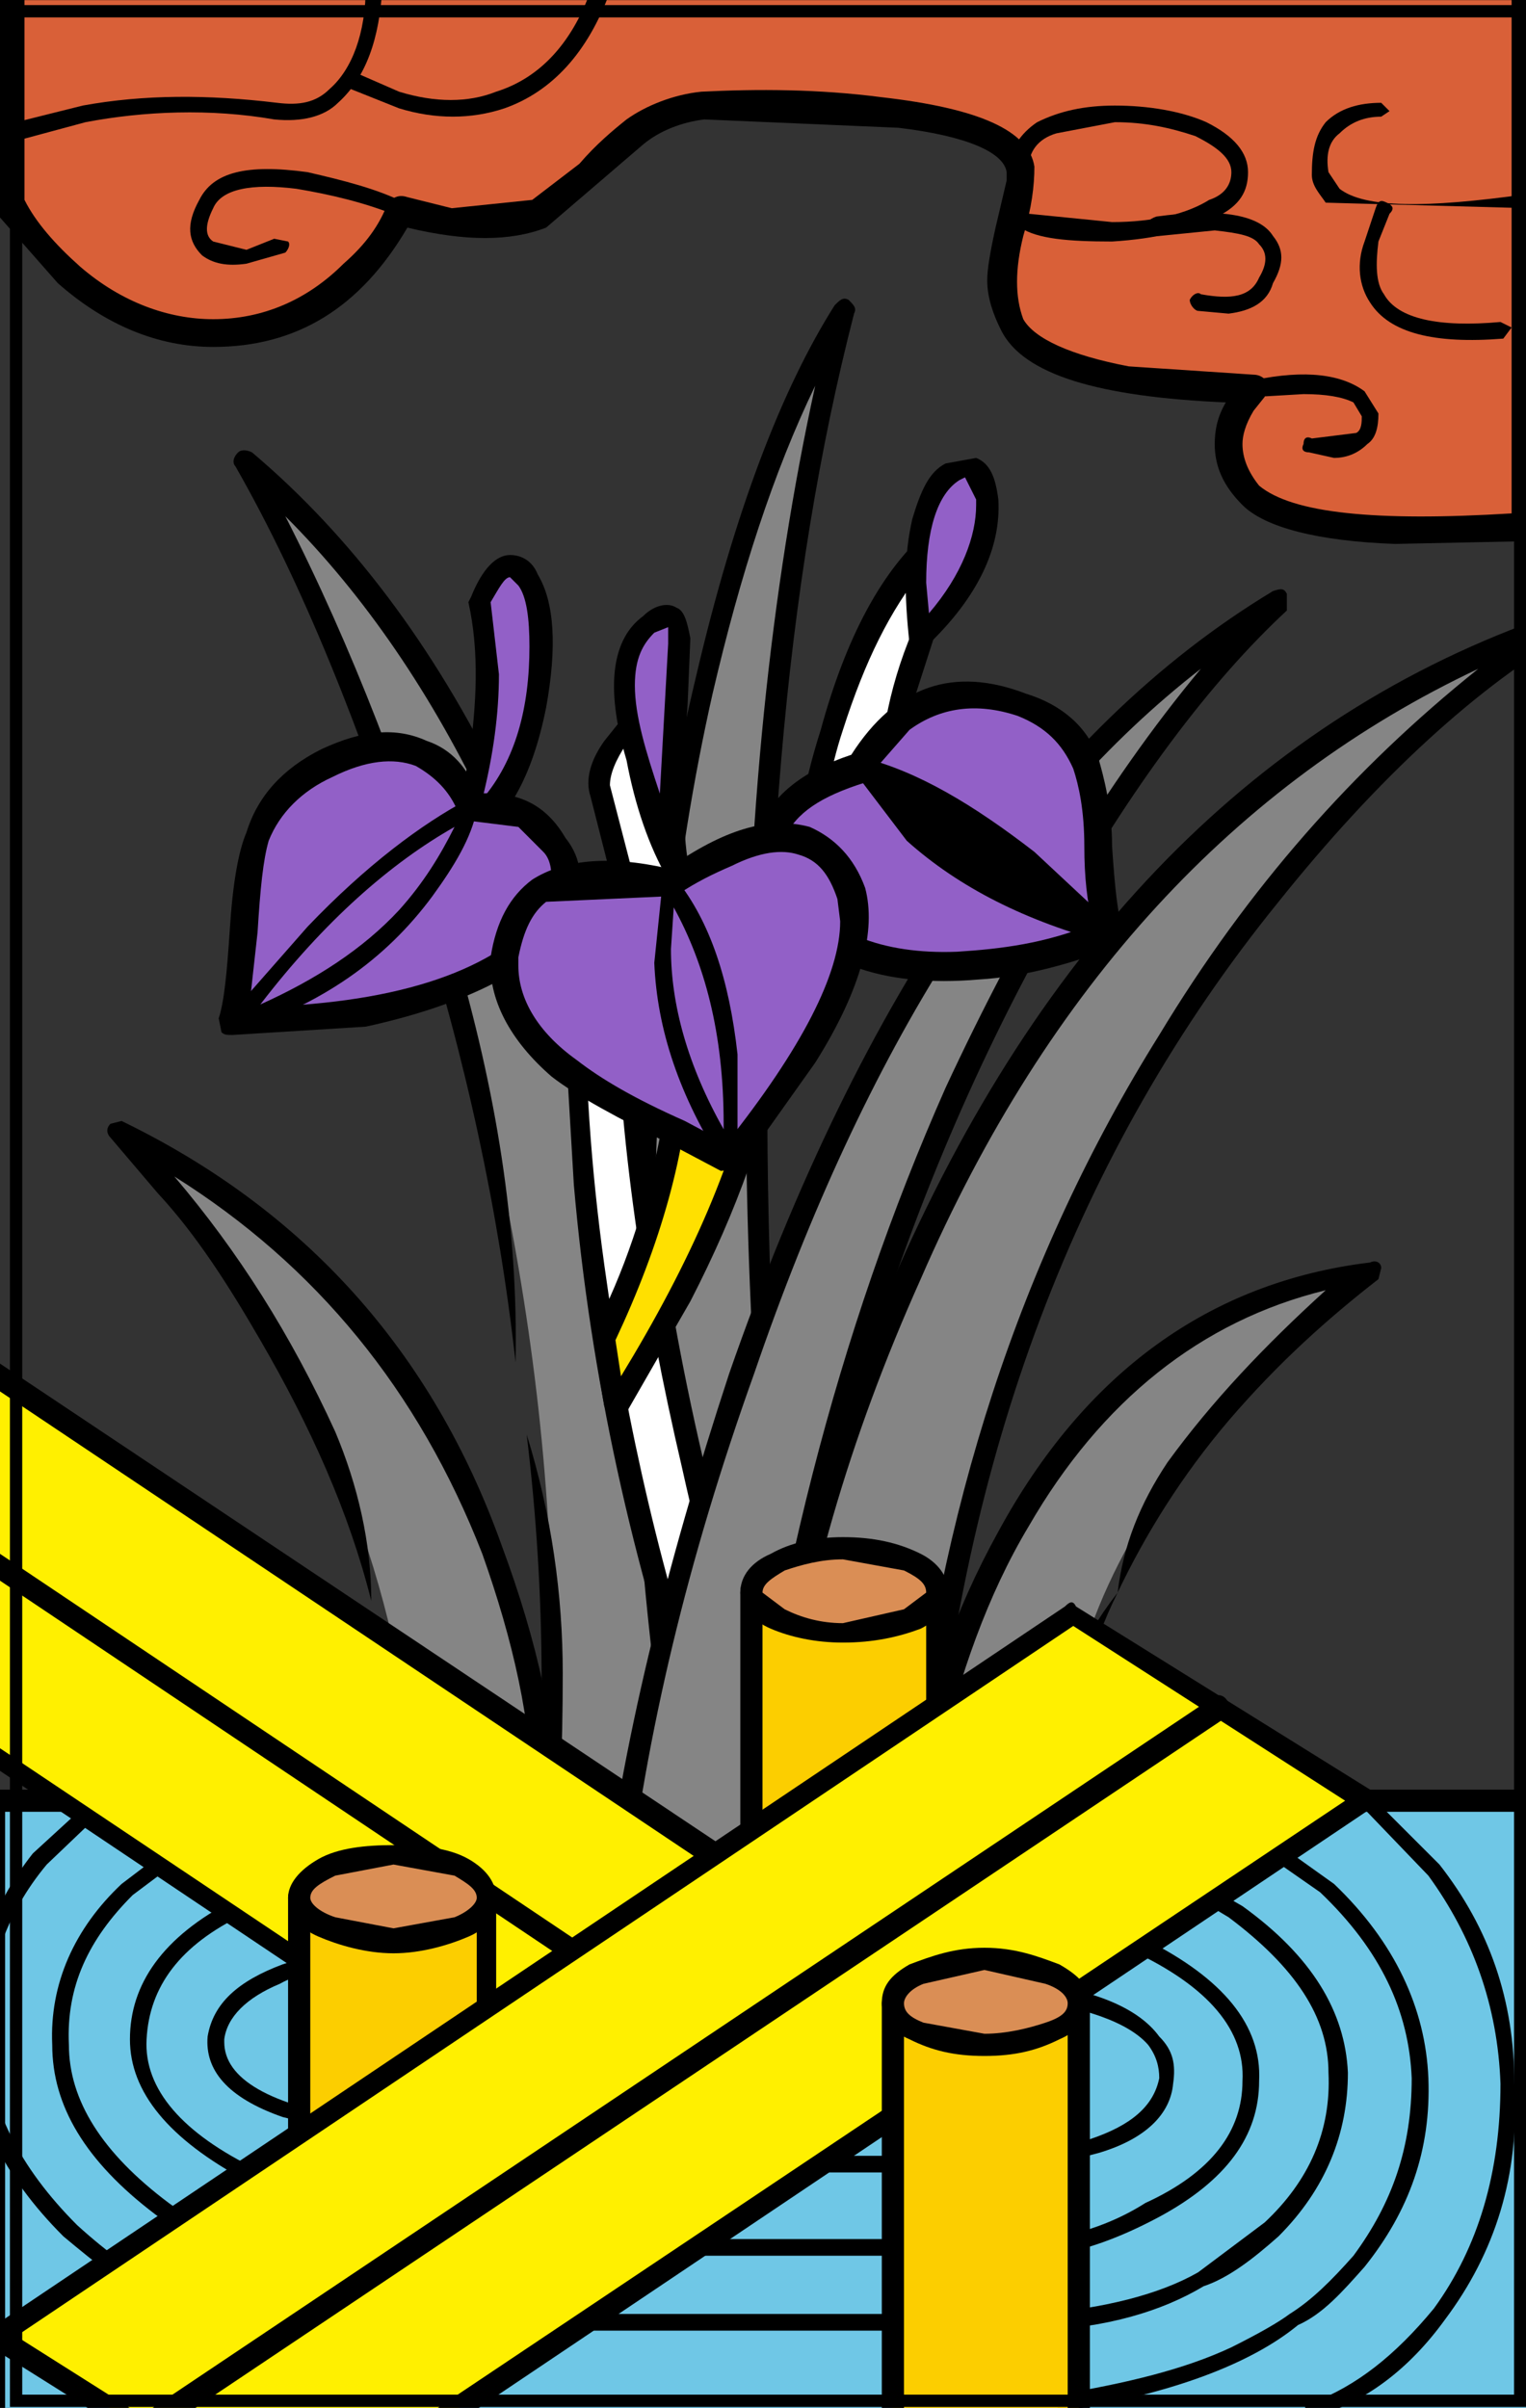 <?xml version="1.0" encoding="utf-8"?>
<!-- Generator: Adobe Illustrator 13.0.0, SVG Export Plug-In . SVG Version: 6.00 Build 14948)  -->
<!DOCTYPE svg PUBLIC "-//W3C//DTD SVG 1.1//EN" "http://www.w3.org/Graphics/SVG/1.1/DTD/svg11.dtd">
<svg version="1.1" id="圖層_1" xmlns="http://www.w3.org/2000/svg" xmlns:xlink="http://www.w3.org/1999/xlink" x="0px" y="0px"
	 width="372px" height="587px" viewBox="0 0 372 587" enable-background="new 0 0 372 587" xml:space="preserve">
<rect x="0" y="0" width="372" height="587" fill="#333333" stroke="none"/>
<g>
	<g>
		<path fill="#858585" d="M28.295,275.303l11.492,12.853c10.146,10.818,18.263,22.991,25.707,36.518
			c25.019,41.934,37.198,87.924,37.198,138.648l30.436-22.317c0-18.262-4.062-39.232-12.854-62.224
			C102.692,332.117,72.257,297.62,28.295,275.303z"/>
	</g>
	<g>
		<path d="M29.643,273.269l-2.702,0.68c-1.354,1.354-0.68,2.702,0,3.381l11.5,13.527c9.464,10.145,17.582,22.991,25.019,35.844
			c12.179,20.964,21.644,41.935,27.054,63.578c0-14.2-3.382-28.407-8.791-41.253c-10.819-23.672-23.672-43.963-39.226-62.231
			c34.49,21.65,59.516,52.087,75.07,91.986c7.444,20.97,12.179,41.261,12.179,60.869l-24.352,17.589
			c0-20.97-4.736-41.939-13.527-61.55c5.41,21.644,8.791,43.961,8.791,67.633l1.354,2.028l2.708-0.674l29.755-20.963l1.354-2.709
			c0-18.942-4.736-40.579-13.527-64.251C105.394,329.41,74.285,294.919,29.643,273.269z"/>
	</g>
	<g>
		<path fill="#858585" d="M157.473,314.529c-16.908-94.007-49.371-160.967-97.395-201.547
			c15.561,27.054,29.761,61.544,43.961,104.832c27.054,85.216,36.525,167.73,27.054,246.863l15.561,4.056
			c10.146-0.674,17.583-8.791,20.964-25.019C169.646,405.154,166.264,361.872,157.473,314.529z"/>
	</g>
	<g>
		<path d="M110.803,231.341c-11.493-38.552-25.019-73.723-41.254-105.505c38.553,38.546,66.28,96.708,81.834,174.487
			c9.471,44.642,13.527,89.957,13.527,135.947v6.764c-2.028,11.499-7.437,18.937-14.201,21.644l-16.234-1.354
			c2.034-18.936,2.708-37.198,2.708-55.46c0-18.936-2.708-38.546-8.791-58.162c4.736,39.227,4.736,77.104,0.674,114.977l0.68,2.708
			l7.437,2.702h16.235c8.111-3.383,14.201-12.173,17.583-25.7v-0.673c0.673-40.581-3.382-83.869-11.499-131.213
			c-16.908-94.687-50.045-161.646-98.069-202.227c-1.354-0.674-2.702-0.674-3.382,0c-1.354,1.354-1.354,2.708-0.673,3.382
			c16.228,28.407,30.435,63.578,43.961,106.186c12.173,37.879,20.291,75.752,24.346,112.275
			C126.364,298.975,120.948,265.832,110.803,231.341z"/>
	</g>
	<g>
		<path fill="#858585" d="M185.199,317.23c-4.055-94.688,2.708-175.167,20.29-241.446c-12.172,18.936-23.671,48.017-33.816,88.597
			c-18.936,80.486-20.964,174.5-4.055,282.034l29.761-6.765C191.289,405.834,187.907,365.255,185.199,317.23z"/>
	</g>
	<g>
		<path d="M203.462,74.43c-12.846,20.291-24.345,50.045-33.816,90.625c-19.61,81.841-21.644,175.848-4.736,282.04l1.354,2.021
			l2.027,0.68l29.762-7.443c2.027,0,2.708-1.348,2.027-3.382c-5.409-35.164-9.464-76.418-12.173-123.761
			c-3.382-94.014,3.382-173.146,20.291-238.752c0.674-1.348,0-2.028-1.354-3.381C205.489,72.402,204.816,73.076,203.462,74.43z
			 M173.708,169.117c6.763-29.081,14.874-54.107,25.019-75.077c-10.819,49.378-16.909,106.866-16.909,169.764
			c0,58.843,4.063,116.331,12.853,173.819l-24.345,5.41c-7.444-46.663-10.825-91.306-10.825-135.268
			C159.5,257.721,164.236,211.051,173.708,169.117z"/>
	</g>
	<g>
		<path fill="#858585" d="M245.396,375.399c-10.145,19.609-16.907,37.878-19.616,56.808l33.144-2.701
			c2.027-29.08,14.881-57.488,39.227-85.222c12.172-14.2,24.353-25.693,35.844-33.816
			C295.448,315.21,265.687,337.521,245.396,375.399z"/>
	</g>
	<g>
		<path d="M336.027,311.828l0.675-2.709c0-1.354-1.354-2.034-2.709-1.354c-39.226,4.735-69.661,27.053-90.625,65.606
			c-10.824,19.616-17.589,39.226-19.616,58.161l0.681,2.035l1.347,0.674l33.144-2.035l2.708-2.701
			c0.674-13.527,4.056-27.733,10.818-41.261c-9.471,12.181-14.88,25.032-16.234,38.56l-27.054,2.021
			c4.736-20.291,11.499-39.899,21.645-56.809c17.589-30.435,41.934-50.045,72.369-57.488
			c-14.881,13.526-27.727,27.054-38.553,41.934c-6.763,10.145-10.818,20.291-12.173,31.782c6.765-14.2,15.555-28.4,27.054-41.927
			C311.676,332.117,323.849,321.292,336.027,311.828z"/>
	</g>
	<g>
		<path fill="#858585" d="M309.648,216.46c25.699-30.435,49.371-52.079,73.043-65.606c-72.37,25.026-126.477,77.778-161.641,160.974
			c-18.263,41.254-29.088,80.479-33.144,116.998l36.525,13.526C231.87,353.082,260.277,278.011,309.648,216.46z"/>
	</g>
	<g>
		<path d="M311.676,219.842c24.352-30.435,48.698-52.753,72.37-66.28c1.353-1.354,1.353-2.034,0.673-3.381
			c-0.673-1.354-2.027-2.034-3.382-1.354c-71.688,23.672-125.795,77.779-162.32,160.292c-18.256,41.928-29.08,81.16-33.136,119.032
			c-0.682,1.354,0,2.035,2.026,2.709l35.845,13.526h2.027l1.354-2.034C234.577,355.109,262.305,280.713,311.676,219.842z
			 M360.374,163.034c-30.436,24.346-56.136,53.427-77.779,89.271c-33.817,54.107-54.106,116.331-60.871,185.993l-30.435-12.174
			c4.736-37.197,15.555-75.077,33.144-114.296C255.542,240.132,301.531,190.761,360.374,163.034z"/>
	</g>
	<g>
		<path fill="#FFFFFF" d="M139.89,232.015l2.028,56.142c4.736,46.662,14.881,91.979,29.755,137.288h16.234
			c-5.409-14.874-10.818-33.137-16.908-56.128c-10.819-45.322-16.909-89.958-18.263-131.886L139.89,232.015z"/>
	</g>
	<g>
		<path d="M137.856,229.987l-1.348,1.354l3.381,57.489c4.056,46.669,14.201,92.652,29.755,137.294
			c0.68,0.681,1.354,1.354,2.027,1.354h16.234l2.709-0.674v-2.707c-5.417-14.882-10.826-33.818-16.235-56.142
			c-11.499-45.31-17.582-89.271-19.616-131.206l-1.348-2.027l-12.853-4.736H137.856z M142.592,240.813v-4.743l7.443,2.708
			c0.673,38.552,6.764,78.453,16.228,119.033c5.409,24.352,11.499,45.996,18.262,64.933h-10.145
			c-12.853-37.199-21.644-75.078-27.053-114.298C143.946,284.094,142.592,261.776,142.592,240.813z"/>
	</g>
	<g>
		<path fill="#FFE000" d="M165.59,257.041l-2.028,20.971c-3.381,16.908-8.797,33.136-16.234,48.017l2.708,16.234l16.228-26.38
			c10.825-21.644,18.262-43.288,21.644-62.904L165.59,257.041z"/>
	</g>
	<g>
		<path d="M168.291,317.23c11.499-22.312,18.943-43.282,22.325-63.572l-0.68-2.027l-2.029-1.354l-22.998,4.063
			c-1.348,0.673-2.028,1.347-2.028,2.701l-2.028,20.29c-3.381,16.909-8.791,33.138-16.234,47.344v2.027l2.708,16.234l2.708,2.028
			l2.701-0.68L168.291,317.23z M168.291,259.068l16.234-2.708c-4.735,25.706-16.234,51.405-33.143,79.139l-1.347-8.798
			C160.854,303.703,167.618,280.713,168.291,259.068z"/>
	</g>
	<g>
		<path fill="#6FC7E6" d="M-1.466,438.971v154.884h376.72V438.971H-1.466z"/>
	</g>
	<g>
		<path d="M375.254,596.563c1.354,0,2.027-0.674,2.027-2.708V438.971c0-2.021-0.673-2.701-2.027-2.701H-1.466
			c-1.354,0-2.708,0.68-2.708,2.701v154.884c0,2.034,1.354,2.708,2.708,2.708H375.254z M1.242,591.146V441.679h371.305v149.468
			H1.242z"/>
	</g>
	<g>
		<path fill="#858585" d="M149.355,467.385l33.143-1.361c8.791-92.651,32.462-173.139,72.369-242.8
			c20.291-35.171,38.547-60.19,57.489-76.425c-56.814,33.817-100.777,96.715-132.566,190.722
			C164.236,384.19,154.091,427.479,149.355,467.385z"/>
	</g>
	<g>
		<path d="M313.704,148.827v-4.062c-0.674-1.347-1.348-1.347-3.383-0.674c-56.134,33.817-100.096,97.395-132.559,190.728
			c-15.554,47.344-26.38,91.306-31.109,131.886l0.674,2.702l2.028,0.681l33.143-1.354l2.701-2.028
			c8.799-91.305,32.471-171.11,71.016-240.099C275.831,191.435,295.448,165.735,313.704,148.827z M179.79,463.322l-27.053,0.681
			c4.736-41.26,14.881-83.868,31.115-129.185c27.054-79.132,63.572-136.621,108.888-171.785
			c-23.672,28.401-43.962,62.892-62.224,102.124C204.143,324.674,187.234,390.954,179.79,463.322z"/>
	</g>
	<g>
		<path d="M87.131,474.821c-6.763,0.674-12.173,2.028-18.255,4.056c-10.826,4.056-16.908,9.472-18.263,17.583
			c-0.68,8.123,4.736,14.887,18.263,19.616l21.637,5.415l1.354-0.681l0.681-2.027l-3.382-41.934l-0.68-2.028H87.131z
			 M68.195,483.613c4.736-2.702,10.826-3.382,16.908-4.736l3.382,37.872c-22.991-3.382-33.816-10.145-33.816-18.929v-0.681
			C55.349,491.73,60.078,486.994,68.195,483.613z"/>
	</g>
	<g>
		<path d="M84.43,455.879c-0.68-2.021-1.354-2.021-2.028-2.021l-25.706,9.464c-16.909,8.792-25.02,20.291-25.02,33.817
			c0,12.847,9.465,24.352,28.401,34.497c8.798,5.402,18.943,8.784,29.761,10.818c0.674,0.675,2.028,0,2.708-1.354
			c0-0.681,0-2.027-2.035-2.701c-8.791-1.361-18.256-4.742-27.727-9.472c-18.263-8.798-27.728-19.617-27.053-31.789
			c0.673-12.847,8.117-22.991,23.672-30.436l22.998-8.79L84.43,455.879z"/>
	</g>
	<g>
		<path d="M49.933,447.095c-0.674-0.68-1.348-0.68-3.382-0.68l-16.908,12.846c-11.493,10.826-17.582,24.353-16.909,39.232
			c0,14.874,8.117,28.401,25.026,41.255c8.117,6.089,16.908,10.818,25.699,14.2l2.708-0.674c0.673-1.348,0-2.708-1.354-2.708
			c-8.117-3.383-16.229-8.111-23.672-13.527c-16.228-12.165-24.345-25.019-24.345-38.546c-0.681-14.2,4.735-25.705,15.554-36.523
			l16.235-12.174C49.933,449.796,50.613,449.116,49.933,447.095z"/>
	</g>
	<g>
		<path d="M24.233,436.949L8.005,451.823C-2.14,464.677-7.556,480.231-7.556,497.14c0.68,17.589,8.117,33.137,22.998,48.023
			c8.118,6.764,15.555,12.847,24.345,16.909c1.354,0.674,2.035,0.674,2.035-1.361c1.348-0.674,0.674-2.021,0-2.021
			c-8.117-4.063-15.561-9.472-22.998-16.235c-14.2-14.2-21.644-29.088-22.318-45.315c0-16.229,4.736-30.436,14.881-42.607
			l14.874-14.201c1.354-0.681,2.035-1.36,0.68-2.708C26.941,436.949,25.587,436.27,24.233,436.949z"/>
	</g>
	<g>
		<path d="M177.763,529.603h71.688l18.264-4.729c11.499-3.383,17.588-9.472,18.262-16.909c0.674-4.742,0-8.124-3.382-11.505
			c-5.409-7.438-17.582-12.167-35.171-13.527c-1.354,0-2.028,0.681-2.701,2.034c0,1.348,0.673,2.027,2.027,2.027
			c17.582,2.028,28.408,6.083,33.137,11.499c2.034,2.709,2.708,5.41,2.708,8.111c-1.354,6.763-6.764,11.505-16.908,14.887
			l-16.235,4.056h-71.688c-1.354,0-2.027,0.674-2.027,2.028C175.735,528.929,176.409,529.603,177.763,529.603z"/>
	</g>
	<g>
		<path d="M157.473,549.893h98.742c8.117-1.347,16.234-4.056,26.38-9.472c16.235-8.784,24.345-19.61,24.345-33.136
			c0.681-13.527-8.79-25.026-27.726-34.497l-30.437-11.493c-0.673,0-2.027,0-2.707,2.027l0.68,1.354l1.354,0.674l27.727,10.145
			c18.937,8.798,27.728,19.616,27.055,31.79c0,12.173-7.438,22.317-23.672,29.754c-7.438,4.742-15.555,7.443-23.672,8.798h-98.069
			c-0.673,0-1.354,0.674-1.354,2.028C156.119,549.219,156.799,549.893,157.473,549.893z"/>
	</g>
	<g>
		<path d="M136.509,568.154h116.324c16.909-0.68,30.435-4.735,40.581-10.824c6.089-2.021,12.179-6.764,18.262-12.167
			c11.499-11.505,16.908-25.032,16.908-39.905c-0.674-14.882-8.791-28.408-25.698-40.581l-25.7-14.881c-1.354,0-1.354,0-2.708,1.354
			c0,1.349,0,2.028,1.354,2.028l23.672,14.207c16.234,12.166,24.346,24.346,24.346,37.873c0.681,14.2-4.729,26.379-15.555,36.523
			l-16.229,12.167c-9.471,5.416-22.998,8.798-39.232,10.145H136.509c-0.68,0-2.034,0.681-2.034,2.034
			C134.475,567.475,135.829,568.154,136.509,568.154z"/>
	</g>
	<g>
		<path d="M258.249,583.709c-2.034,0-2.034,0.674-2.034,2.035l2.708,2.021c26.38-4.056,45.989-11.492,57.488-20.963
			c6.091-2.709,10.819-8.111,16.235-14.201c10.818-13.526,16.229-28.407,15.555-45.996c-0.681-16.909-8.118-33.137-22.998-47.344
			l-23.672-16.908c-2.028-0.674-2.701,0-2.701,0.681c-1.354,1.354-0.681,2.701,0.673,2.701l22.318,15.561
			c14.881,14.2,21.644,29.081,22.317,45.31c0,16.908-4.729,30.435-14.2,43.288c-5.409,6.089-10.146,10.818-15.555,14.2
			c-2.708,2.034-7.444,4.742-14.207,8.124C288.685,577.62,274.478,581.002,258.249,583.709z"/>
	</g>
	<g>
		<path fill="#FCCE00" d="M228.488,388.245h-45.316v112.957h45.316V388.245z"/>
	</g>
	<g>
		<path d="M228.488,385.544h-45.316c-2.028,0-2.702,0.681-2.702,2.701v112.957c0,1.347,0.674,2.021,2.702,2.021h45.316
			c2.027,0,2.707-0.674,2.707-2.021V388.245C231.195,386.225,230.516,385.544,228.488,385.544z M185.881,390.279h39.898V497.82
			h-39.898V390.279z"/>
	</g>
	<g>
		<path fill="#DA8E55" d="M205.489,377.427c-6.083,0-10.818,1.354-15.553,2.708c-4.737,2.027-6.764,4.729-6.764,8.11
			c0,2.709,2.027,4.743,6.764,6.764l15.553,3.382l16.234-3.382c4.056-2.021,6.765-4.055,6.765-6.764c0-3.382-2.709-6.083-6.765-8.11
			C217.67,378.781,212.253,377.427,205.489,377.427z"/>
	</g>
	<g>
		<path d="M205.489,400.426c7.444,0,13.527-1.354,18.943-3.383c4.056-2.034,6.763-5.415,6.763-8.798
			c0-4.055-2.707-7.438-6.763-9.464c-5.416-2.702-11.499-4.063-18.943-4.063c-6.763,0-12.846,1.36-17.582,4.063
			c-4.735,2.026-7.437,5.409-7.437,9.464c0,3.383,2.702,6.764,7.437,8.798C192.644,399.071,198.727,400.426,205.489,400.426z
			 M205.489,380.135l14.882,2.708c4.062,2.021,5.408,3.382,5.408,5.402l-5.408,4.063l-14.882,3.382
			c-5.409,0-10.145-1.354-14.2-3.382l-5.408-4.063c0-2.021,2.026-3.382,5.408-5.402C195.345,381.482,200.08,380.135,205.489,380.135
			z"/>
	</g>
	<g>
		<path fill="#FFF000" d="M155.445,532.983l71.689-45.309L-5.522,332.117l-71.015,45.983L155.445,532.983z"/>
	</g>
	<g>
		<path d="M154.091,535.019c0.674,1.347,2.028,1.347,2.708,0l71.689-44.643l0.673-2.701l-0.673-2.708L-3.494,330.084l-2.708-0.674
			l-71.689,45.989c-0.68,0-1.354,1.354-1.354,2.701l1.354,1.36L154.091,535.019z M221.724,487.675l-66.279,42.602L-71.808,378.101
			l66.286-42.602L221.724,487.675z"/>
	</g>
	<g>
		<path d="M189.937,512.694l3.381-0.674c1.354-2.034,1.354-2.709-0.674-4.056L-39.338,352.407l-4.063,0.675
			c-0.673,2.027,0,2.707,1.354,4.055L189.937,512.694z"/>
	</g>
	<g>
		<path fill="#FCCE00" d="M73.604,575.599h45.316V462.643H73.604V575.599z"/>
	</g>
	<g>
		<path d="M73.604,459.941c-2.028,0-3.382,0.68-3.382,2.701v112.956c0,2.021,1.354,2.701,3.382,2.701h45.316
			c1.354,0,2.028-0.68,2.028-2.701V462.643c0-2.021-0.674-2.701-2.028-2.701H73.604z M75.638,465.351h40.581v107.54H75.638V465.351z
			"/>
	</g>
	<g>
		<path fill="#DA8E55" d="M112.157,470.087c4.063-2.028,6.764-4.063,6.764-7.444c0-2.701-2.701-5.403-6.764-7.438
			c-4.735-2.027-9.465-2.707-16.228-2.707c-6.764,0-11.499,0.68-15.561,2.707c-4.73,2.034-6.764,4.736-6.764,7.438
			c0,3.381,2.034,5.416,6.764,7.444l15.561,3.381L112.157,470.087z"/>
	</g>
	<g>
		<path d="M95.929,449.796c-6.764,0-13.527,0.681-18.263,3.382c-4.735,2.701-7.443,6.083-7.443,9.465
			c0,4.062,2.708,7.444,7.443,9.472c4.736,2.034,11.499,4.056,18.263,4.056c6.763,0,13.527-2.021,18.256-4.056
			c4.736-2.027,6.764-5.41,6.764-9.472c0-3.382-2.028-6.764-6.764-9.465C109.456,450.477,102.692,449.796,95.929,449.796z
			 M81.722,457.239l14.207-2.707l14.874,2.707c3.382,2.021,5.417,3.382,5.417,5.403c0,1.36-2.035,3.381-5.417,4.742l-14.874,2.702
			l-14.207-2.702c-4.056-1.361-6.083-3.382-6.083-4.742C75.638,460.621,77.666,459.261,81.722,457.239z"/>
	</g>
	<g>
		<path fill="#FFF000" d="M261.631,393.661L-0.793,569.509l71.016,45.31l262.424-175.848L261.631,393.661z"/>
	</g>
	<g>
		<path d="M262.305,391.628c-0.674-1.349-1.354-1.349-2.708,0L-2.14,567.475l-1.354,2.034l1.354,2.708l71.015,44.636h3.381
			l261.736-175.848l1.354-2.034l-1.354-2.701L262.305,391.628z M3.943,569.509L261.631,396.37l66.279,42.601L70.223,611.437
			L3.943,569.509z"/>
	</g>
	<g>
		<path d="M33.024,589.799c-1.348,1.348-1.348,2.708-0.674,4.056l4.056,0.673L298.83,418.681c1.347-1.348,1.347-2.702,0.673-3.381
			c-0.673-2.022-2.708-2.702-4.055-1.349L33.024,589.799z"/>
	</g>
	<g>
		<path fill="#FCCE00" d="M217.67,601.292h45.309V488.349H217.67V601.292z"/>
	</g>
	<g>
		<path d="M265.687,488.349c0-1.354-0.674-2.709-2.708-2.709H217.67c-2.035,0-2.709,1.354-2.709,2.709v112.943
			c0,1.36,0.674,2.707,2.709,2.707h45.309c2.034,0,2.708-1.347,2.708-2.707V488.349z M260.277,491.057V598.59h-39.906V491.057
			H260.277z"/>
	</g>
	<g>
		<path fill="#DA8E55" d="M256.215,495.111c4.735-1.354,6.764-4.055,6.764-6.763c0-3.382-2.028-5.416-6.764-7.438
			c-4.055-2.034-10.145-3.381-16.228-3.381c-6.09,0-11.499,1.347-15.555,3.381c-4.735,2.021-6.763,4.056-6.763,7.438
			c0,2.708,2.027,5.409,6.763,6.763l15.555,3.382L256.215,495.111z"/>
	</g>
	<g>
		<path d="M265.687,488.349c0-4.056-2.708-6.763-7.438-9.472c-5.416-2.027-10.825-4.056-18.262-4.056
			c-7.443,0-12.854,2.028-18.264,4.056c-4.734,2.709-6.763,5.416-6.763,9.472c0,3.382,2.028,6.763,6.763,8.791
			c5.41,2.701,10.82,4.063,18.264,4.063c7.437,0,12.846-1.361,18.262-4.063C262.979,495.111,265.687,491.73,265.687,488.349z
			 M225.106,483.613l14.881-3.382l14.88,3.382c4.056,1.354,5.41,3.381,5.41,4.735c0,2.027-1.354,3.382-5.41,4.729
			c-4.062,1.36-9.472,2.709-14.88,2.709l-14.881-2.709c-3.383-1.347-4.735-2.701-4.735-4.729
			C220.371,486.994,221.724,484.967,225.106,483.613z"/>
	</g>
	<g>
		<path d="M350.902,454.532l-17.582-17.583c-0.674-0.68-1.354-0.68-2.709,0.674c-0.673,1.348,0,2.027,1.354,2.708l16.235,16.908
			c10.818,14.875,16.908,31.783,17.581,50.726c0,21.638-5.408,39.9-16.228,54.781c-9.472,11.492-18.943,18.936-29.762,22.998
			c-1.354,0-2.027,0.674-1.354,2.021c0,1.36,1.354,2.034,2.028,1.36c12.18-3.381,22.998-11.505,31.789-23.672
			c12.172-16.234,18.263-35.177,16.908-57.488C369.164,487.675,363.081,470.087,350.902,454.532z"/>
	</g>
	<g>
		<path fill="#FFFFFF" d="M219.697,170.471l6.082-18.262l2.709-22.318c-11.499,10.819-20.29,27.054-26.381,50.051
			c-3.381,10.819-4.729,21.638-5.408,31.109h21.644C215.635,199.552,215.635,186.025,219.697,170.471z"/>
	</g>
	<g>
		<path d="M229.842,127.856l-2.708,0.68c-12.173,10.145-20.963,27.053-27.054,49.372c-4.735,14.88-6.082,25.706-6.082,33.143
			l0.673,2.027h2.028h21.644l2.708-0.68l0.673-2.702c-3.381-10.825-2.707-23.671,0.675-37.878l6.09-18.93v-0.68l2.707-21.644
			L229.842,127.856z M225.106,138.682l-1.354,12.173c-6.763,14.88-9.465,29.087-9.465,43.288l1.348,13.527h-16.908
			c2.034-9.472,3.381-19.617,6.763-29.761C210.905,160.999,216.989,148.827,225.106,138.682z"/>
	</g>
	<g>
		<path fill="#9260C7" d="M224.433,156.27l8.111-10.825c6.089-8.792,8.798-16.909,8.116-23.672c0-4.736-2.027-6.764-4.055-8.117
			c-2.028-0.674-4.735,0-6.764,2.708C223.752,123.801,221.724,137.328,224.433,156.27z"/>
	</g>
	<g>
		<path d="M230.516,112.982c-4.056,2.028-6.083,6.764-8.117,13.527c-2.027,8.792-2.027,18.256-0.675,30.436l2.028,2.028l2.027-1.354
			c12.854-12.172,18.264-24.345,17.589-35.844c-0.68-5.409-2.026-8.792-5.409-10.145L230.516,112.982z M226.46,149.507l-0.681-7.444
			c0-12.847,2.709-21.645,8.118-25.026l1.354-0.673l2.708,5.409v1.354C237.959,130.564,234.577,140.036,226.46,149.507z"/>
	</g>
	<g>
		<path fill="#9260C7" d="M190.616,217.814c10.145,13.527,26.373,19.617,48.69,16.909c11.499-0.674,22.324-3.382,31.789-6.763
			l-4.056-31.79c-1.354-12.172-7.443-20.29-18.263-24.352c-10.818-4.056-20.289-2.702-29.761,4.062l-9.465,11.499
			c-9.472,2.027-15.554,6.763-19.615,12.173C186.555,205.635,186.555,211.725,190.616,217.814z"/>
	</g>
	<g>
		<path d="M272.449,230.667l1.354-2.035v-2.027c-1.354-3.382-2.027-10.145-2.708-20.291c0-9.464-2.028-16.908-3.381-21.644
			c-2.702-7.437-8.792-12.853-17.583-15.554c-17.588-6.763-31.789-2.028-42.608,14.881c-12.179,4.055-19.616,10.145-22.998,18.936
			l-0.674,5.409c0,4.056,1.348,8.118,4.056,11.499c10.146,14.881,27.054,20.971,50.726,18.936
			C250.132,238.104,261.631,234.723,272.449,230.667z M248.104,174.526c6.763,2.708,10.818,6.764,13.526,12.854
			c1.348,4.055,2.701,10.145,2.701,18.936c0,7.444,0.681,13.527,2.028,18.937c-11.493,4.735-22.317,6.089-33.138,6.763
			c-18.262,0.674-31.788-4.729-39.905-16.234c-2.701-4.056-3.381-7.438-2.028-11.493c2.709-6.09,8.791-10.145,19.616-13.527
			l1.348-2.034l9.471-10.818C229.161,172.499,237.959,171.145,248.104,174.526z"/>
	</g>
	<g>
		<path d="M272.449,228.633v-2.027l-20.289-18.936c-14.882-11.5-28.408-19.617-41.935-22.999c-1.354,0-2.027,0.674-2.027,1.354
			c-0.675,0-0.675,1.354,0,2.027l12.853,16.909c12.847,11.499,29.081,19.616,49.371,25.025
			C271.776,229.987,272.449,229.307,272.449,228.633z"/>
	</g>
	<g>
		<path fill="#9260C7" d="M116.893,186.025l-4.056,18.262c8.792-6.09,14.874-16.908,18.256-33.143
			c2.035-13.527,1.354-23.672-2.027-29.762c-2.702-4.055-5.41-4.729-8.117-1.347l-3.382,6.089
			C119.601,158.972,119.601,171.818,116.893,186.025z"/>
	</g>
	<g>
		<path d="M124.33,135.3c-3.381,0-6.764,3.381-9.465,10.145l-0.68,1.354c2.708,12.173,2.035,25.02,0,39.227l-4.729,16.908
			c0,1.354,0,2.701,1.347,3.381h3.382c9.471-6.083,15.561-16.908,18.943-33.816c2.701-14.881,2.028-25.7-2.035-32.463
			C129.745,136.654,127.038,135.3,124.33,135.3z M119.601,146.799c2.028-3.381,3.381-6.089,4.729-6.089l2.034,2.034
			c2.028,2.702,2.702,8.111,2.702,14.874c0,14.881-3.382,27.728-11.5,37.199c2.708-10.819,4.063-20.964,4.063-30.435
			L119.601,146.799z"/>
	</g>
	<g>
		<path fill="#9260C7" d="M134.475,225.251c5.416-5.41,5.416-12.173,0-20.29c-4.729-7.437-11.493-10.145-20.29-8.111
			c-0.674-4.062-3.382-7.444-6.763-10.825c-6.764-5.409-16.229-5.409-27.728,0c-10.818,5.409-17.582,14.88-19.616,28.407
			l-3.381,34.49l30.435-2.027C108.775,243.514,124.33,235.396,134.475,225.251z"/>
	</g>
	<g>
		<path d="M116.219,193.469c-2.035-6.089-6.09-10.825-12.18-12.853c-7.437-3.382-15.554-2.708-25.699,2.027
			c-9.465,4.736-15.555,11.499-18.263,20.29c-2.028,4.736-3.381,12.847-4.056,23.672c-0.673,10.145-1.354,17.588-2.708,21.644
			l0.68,3.382c0.674,0.673,1.354,0.673,2.702,0.673l32.469-2.028c21.638-4.735,37.873-12.172,47.344-22.317
			c3.381-3.382,4.729-6.763,4.729-11.499c0.68-4.736-0.673-8.791-3.381-12.173C133.127,196.17,126.364,192.789,116.219,193.469z
			 M126.364,201.58l6.083,6.09c2.028,2.027,2.028,5.409,2.028,7.437l-2.702,8.118c-12.853,14.207-36.524,21.644-71.015,22.318
			l2.028-18.256c0.673-10.825,1.354-17.589,2.708-22.324c2.701-6.764,8.111-12.173,15.555-15.555
			c8.117-4.062,14.88-4.736,20.29-2.701c4.736,2.701,8.118,6.083,10.146,10.819c0.673,2.028,1.354,3.381,4.055,2.708L126.364,201.58
			z"/>
	</g>
	<g>
		<path d="M105.394,218.488c5.409-7.437,9.471-14.201,10.826-20.964v-2.035l-2.035-0.673c-11.493,6.089-25.02,16.235-39.227,31.109
			L55.349,248.25v2.027c0,1.354,1.348,1.354,2.028,1.354C78.34,244.868,93.895,234.049,105.394,218.488z M110.803,201.58
			c-3.381,6.763-7.437,13.526-13.526,20.29c-8.792,9.471-20.291,16.908-33.817,22.998C79.021,224.578,95.249,210.377,110.803,201.58
			z"/>
	</g>
	<g>
		<path fill="#FFFFFF" d="M154.091,175.88l-4.735,5.409c-2.702,4.736-4.056,8.798-2.702,12.853l9.465,37.198l14.207-3.381
			L154.091,175.88z"/>
	</g>
	<g>
		<path d="M154.765,173.179l-2.028,0.673l-5.409,6.764c-3.382,4.729-4.735,9.471-3.382,13.526l9.471,37.198
			c0.674,2.028,1.348,2.708,3.382,2.028l14.2-3.382l2.027-1.354v-2.027c-10.145-29.081-15.554-46.664-16.228-50.725L154.765,173.179
			z M148.682,191.435c0-2.708,1.354-6.089,4.055-10.145l14.207,44.636l-8.798,2.034L148.682,191.435z"/>
	</g>
	<g>
		<path fill="#9260C7" d="M156.119,187.379c2.027,9.471,5.41,18.255,9.471,26.38c-1.354-8.798-2.028-24.353-0.68-46.67
			c1.354-14.2-0.673-19.616-7.437-14.88S150.709,169.117,156.119,187.379z"/>
	</g>
	<g>
		<path d="M164.91,148.146c-2.028-1.348-5.409-0.674-8.11,2.034c-7.444,5.409-9.472,16.908-4.063,35.165
			c2.028,10.825,5.409,20.97,10.145,29.087h0.68c0.674,2.028,1.348,2.028,3.382,2.028l1.347-3.382
			c-2.027-8.791-2.027-22.318-0.673-41.26l0.673-16.229C167.618,152.208,166.944,148.827,164.91,148.146z M162.882,156.944
			l-2.028,36.524c-3.381-10.145-6.089-18.943-6.089-26.38c0-6.763,2.035-10.145,4.736-12.853l3.381-1.348V156.944z"/>
	</g>
	<g>
		<path fill="#9260C7" d="M207.523,217.814c-3.381-12.179-12.179-16.234-25.706-11.499l-18.256,9.465l-19.616-2.702
			c-12.853,1.354-19.616,8.118-20.964,20.29c-0.68,11.499,6.763,22.318,22.318,32.463c8.791,4.736,18.937,10.819,32.463,16.909
			l17.582-24.346C206.844,240.132,210.905,226.605,207.523,217.814z"/>
	</g>
	<g>
		<path d="M129.745,214.433c-5.416,4.056-8.797,10.145-10.145,18.936c-0.68,10.145,4.729,20.29,14.874,29.081
			c6.09,4.736,16.234,10.145,29.762,16.908l11.499,6.089l4.735-0.674l18.256-25.705c11.499-18.256,14.88-32.463,12.179-42.608
			c-2.707-7.444-7.443-12.173-13.526-14.881c-10.145-2.708-20.97,0.674-34.497,10.145
			C148.001,208.343,137.182,209.697,129.745,214.433z M126.364,233.369c1.347-6.763,3.381-10.826,6.764-13.527l29.754-1.354
			l2.708-0.674c4.056-2.708,8.118-4.735,12.847-6.763c6.763-3.382,12.18-4.056,16.234-2.708c4.735,1.354,7.437,4.736,9.472,10.819
			l0.674,5.416c0,12.853-9.472,31.109-27.728,54.107l-10.145-5.416c-12.179-5.403-20.29-10.146-26.379-14.875
			c-9.472-6.763-14.201-14.88-14.201-22.998V233.369z"/>
	</g>
	<g>
		<path d="M163.562,213.759c-1.354,0-2.034,0.673-2.034,1.347l-2.028,19.617c0.68,16.234,6.089,32.463,16.908,49.371l2.028,0.68
			l1.354-2.033v-25.7c-2.027-18.263-6.763-32.463-14.88-42.608C164.236,213.079,164.236,213.079,163.562,213.759z M163.562,231.341
			l0.674-10.145c7.437,13.526,12.172,30.435,12.172,52.752v1.354C167.618,259.742,163.562,244.868,163.562,231.341z"/>
	</g>
	<g>
		<path fill="#D96038" d="M279.214,92.692l26.379,2.028l-5.416,8.117c-2.027,6.763-0.674,12.172,4.735,17.582
			c5.409,4.736,18.263,8.118,38.553,8.798l28.408-0.68V-3.349H2.589v53.427l12.853,15.561
			c11.499,10.819,23.672,15.555,36.525,15.555c13.526,0,25.019-4.736,35.164-14.881l10.826-15.555l11.499,3.382l21.637-2.027
			l16.235-14.201c6.763-7.443,15.554-10.826,24.345-12.179l46.67,1.354c19.616,2.702,29.762,7.444,30.435,13.527l-3.382,18.936
			c-1.353,7.437-1.353,13.527,1.354,19.616C250.806,85.929,261.631,89.984,279.214,92.692z"/>
	</g>
	<g>
		<path d="M375.254-3.349c0-2.028-1.354-3.381-3.381-3.381H2.589c-2.702,0-3.382,1.354-3.382,3.381v53.427v2.035l14.881,16.908
			C25.587,79.166,38.44,84.575,51.967,84.575c20.29,0,35.844-9.465,47.343-29.081c14.201,3.382,25.02,3.382,33.817,0l23.672-20.29
			c4.055-3.382,9.464-5.416,14.874-6.09l47.344,2.035c16.908,2.021,25.706,6.083,26.379,10.818v2.028l-2.707,11.499
			c-1.347,6.09-2.028,10.145-2.028,12.854c0,4.055,1.354,8.11,3.383,12.166c5.408,10.825,23.672,16.234,54.787,17.588
			c-2.035,3.381-2.709,6.763-2.709,10.145c0,5.41,2.028,10.145,6.765,14.881c5.408,5.409,18.262,8.791,37.197,9.471l32.464-0.68
			c1.353,0,2.707-1.354,2.707-3.381V-3.349z M306.939,118.392c-2.701-3.382-4.054-6.763-4.054-10.145
			c0-2.028,0.673-4.736,2.707-8.117l2.701-3.382l0.681-3.381c-0.681-1.348-2.035-2.028-3.382-2.028l-30.435-2.027
			c-14.208-2.708-22.998-6.764-25.707-11.5c-2.027-5.409-2.027-12.172,0-20.29c2.035-6.764,2.709-12.173,2.709-16.908
			c-1.354-8.792-13.527-14.207-37.199-16.909c-15.555-2.028-30.436-2.028-43.961-1.354c-6.763,0.673-13.527,3.382-18.263,6.763
			c-3.381,2.708-7.437,6.09-11.499,10.819l-11.493,8.797l-19.616,2.028L99.31,48.057c-2.034-0.68-3.381,0-4.735,1.348
			c-2.027,5.416-5.41,10.145-10.825,14.88c-8.792,8.792-19.61,13.526-31.782,13.526c-10.826,0-22.325-4.062-32.47-12.846
			C13.414,59.549,8.679,54.14,5.971,48.73V0.033h362.521v125.122C335.348,127.183,315.058,125.155,306.939,118.392z"/>
	</g>
	<g>
		<path d="M317.766,108.247c-0.68,1.354,0,2.028,1.354,2.028l6.084,1.354c3.381,0,6.089-1.354,8.117-3.382
			c2.027-1.354,2.707-4.062,2.707-7.444l-3.381-5.402c-5.416-4.063-14.208-5.416-27.054-2.708c-2.034,0-2.707,0.673-2.034,2.028
			c0,1.354,0.68,2.027,2.708,2.027l11.499-0.673c5.409,0,9.465,0.673,12.173,2.028l2.027,3.381c0,1.354,0,3.382-1.354,4.062
			l-10.818,1.348C318.438,106.219,317.766,106.893,317.766,108.247z"/>
	</g>
	<g>
		<path d="M69.549,61.583c0.674-0.681,1.354-2.034,0.674-2.708l-3.382-0.674l-6.763,2.701l-8.11-2.027
			c-2.035-1.354-2.035-4.055,0-8.118c2.027-4.735,9.464-6.083,20.29-4.735c8.111,1.354,16.908,3.382,25.02,6.763
			c1.354,0.674,2.034,0,2.034-0.673c0.674-1.354,0-2.708-0.68-2.708c-6.763-3.382-14.88-5.41-23.672-7.438
			c-14.88-2.034-22.991,0-26.373,6.763c-3.381,6.09-2.708,10.146,0.674,13.527c2.708,2.028,6.09,2.708,10.819,2.028L69.549,61.583z"
			/>
	</g>
	<g>
		<path d="M89.165-3.349c0,11.499-3.381,20.291-8.797,25.026c-3.382,3.382-7.438,4.056-12.847,3.382
			c-16.908-2.035-32.463-2.035-47.343,0.674L1.242,30.468c-0.68,0.68-1.354,1.354-0.68,2.701c0,1.36,0.68,2.034,2.708,1.36
			l17.582-4.742c14.207-2.702,30.436-3.381,45.99-0.674c6.764,0.674,12.18-0.673,15.561-4.055
			c6.763-6.089,10.146-15.561,10.819-28.408l-2.028-2.028C89.839-5.377,89.165-4.703,89.165-3.349z"/>
	</g>
	<g>
		<path d="M147.328-5.377c-0.674,0-2.028,0-2.708,1.348c-4.729,14.207-12.847,22.999-23.671,26.38
			c-6.764,2.708-14.875,2.708-23.672,0l-10.819-4.729c-0.674-1.36-2.028-0.68-2.708,0.673c-0.674,0.674-0.674,2.028,0,2.708
			l13.527,5.403c8.797,2.708,17.588,2.708,25.706,0c11.493-4.056,20.291-13.527,25.7-28.401
			C149.355-4.029,148.682-4.703,147.328-5.377z"/>
	</g>
	<g>
		<path d="M271.776,29.788c7.438,0,13.526,1.361,19.609,3.382c5.409,2.708,8.791,5.416,8.791,8.797c0,2.708-1.347,5.41-5.409,6.763
			c-5.409,3.382-13.527,5.41-23.672,5.41l-20.29-2.027l-1.354-1.354l-1.347,2.028l-2.709-2.028c0.675,2.028,2.028,3.382,3.382,4.736
			c4.056,2.708,11.5,3.382,22.318,3.382c10.825-0.674,18.937-2.708,25.699-6.09c5.416-2.708,7.443-6.09,7.443-10.819
			c0-4.736-3.381-8.797-10.145-12.179c-6.09-2.702-14.207-4.055-22.317-4.055c-7.444,0-13.527,1.354-18.943,4.055
			c-4.056,2.708-6.763,6.763-6.763,10.826c0,1.354,1.354,2.027,2.707,2.027l2.028-2.027c0-3.382,2.027-6.764,6.764-8.118
			L271.776,29.788z"/>
	</g>
	<g>
		<path d="M279.887,55.494c0.68,2.028,2.034,2.028,2.708,2.028l13.526-1.354c6.09,0.674,9.472,1.354,10.818,3.382
			c2.035,2.034,2.035,4.735,0,8.117c-2.027,4.735-6.763,5.41-14.2,4.062c-0.674-0.68-2.027,0-2.707,1.348
			c0,1.354,1.354,2.708,2.033,2.708l7.438,0.673c5.409-0.673,9.472-2.708,10.818-7.437c2.709-4.736,2.709-8.118,0-11.499
			c-3.382-5.409-13.526-6.764-28.4-4.736C279.887,53.459,279.887,54.14,279.887,55.494z"/>
	</g>
	<g>
		<path d="M372.547,50.758l1.353-2.028l-2.026-1.354c-24.353,3.381-39.227,3.381-45.317-1.354l-2.707-4.056
			c-0.674-4.055,0-7.437,2.707-9.471c2.709-2.708,6.091-4.055,10.146-4.055l2.027-1.354l-2.027-2.027
			c-5.41,0-10.146,1.348-13.527,4.729c-2.708,3.382-3.382,7.443-3.382,12.853c0,2.708,2.028,4.736,3.382,6.764L372.547,50.758z"/>
	</g>
	<g>
		<path d="M338.729,52.112c1.354-1.354,0.68-2.035-0.675-2.708c-1.353-0.674-2.027-0.674-2.707,1.354l-2.701,8.118
			c-2.035,5.409-1.354,10.818,1.347,14.874c4.736,7.444,15.562,10.145,32.47,8.797l2.028-2.708l-2.709-1.347
			c-14.88,1.347-25.024-0.681-28.406-6.763c-2.028-2.708-2.028-7.444-1.349-12.853L338.729,52.112z"/>
	</g>
</g>
<path id="PATH77" fill="none" stroke="#000000" stroke-width="3" stroke-miterlimit="100" d="M370.59,585.26H3.92V2.74h366.67
	V585.26L370.59,585.26z"/>
</svg>
